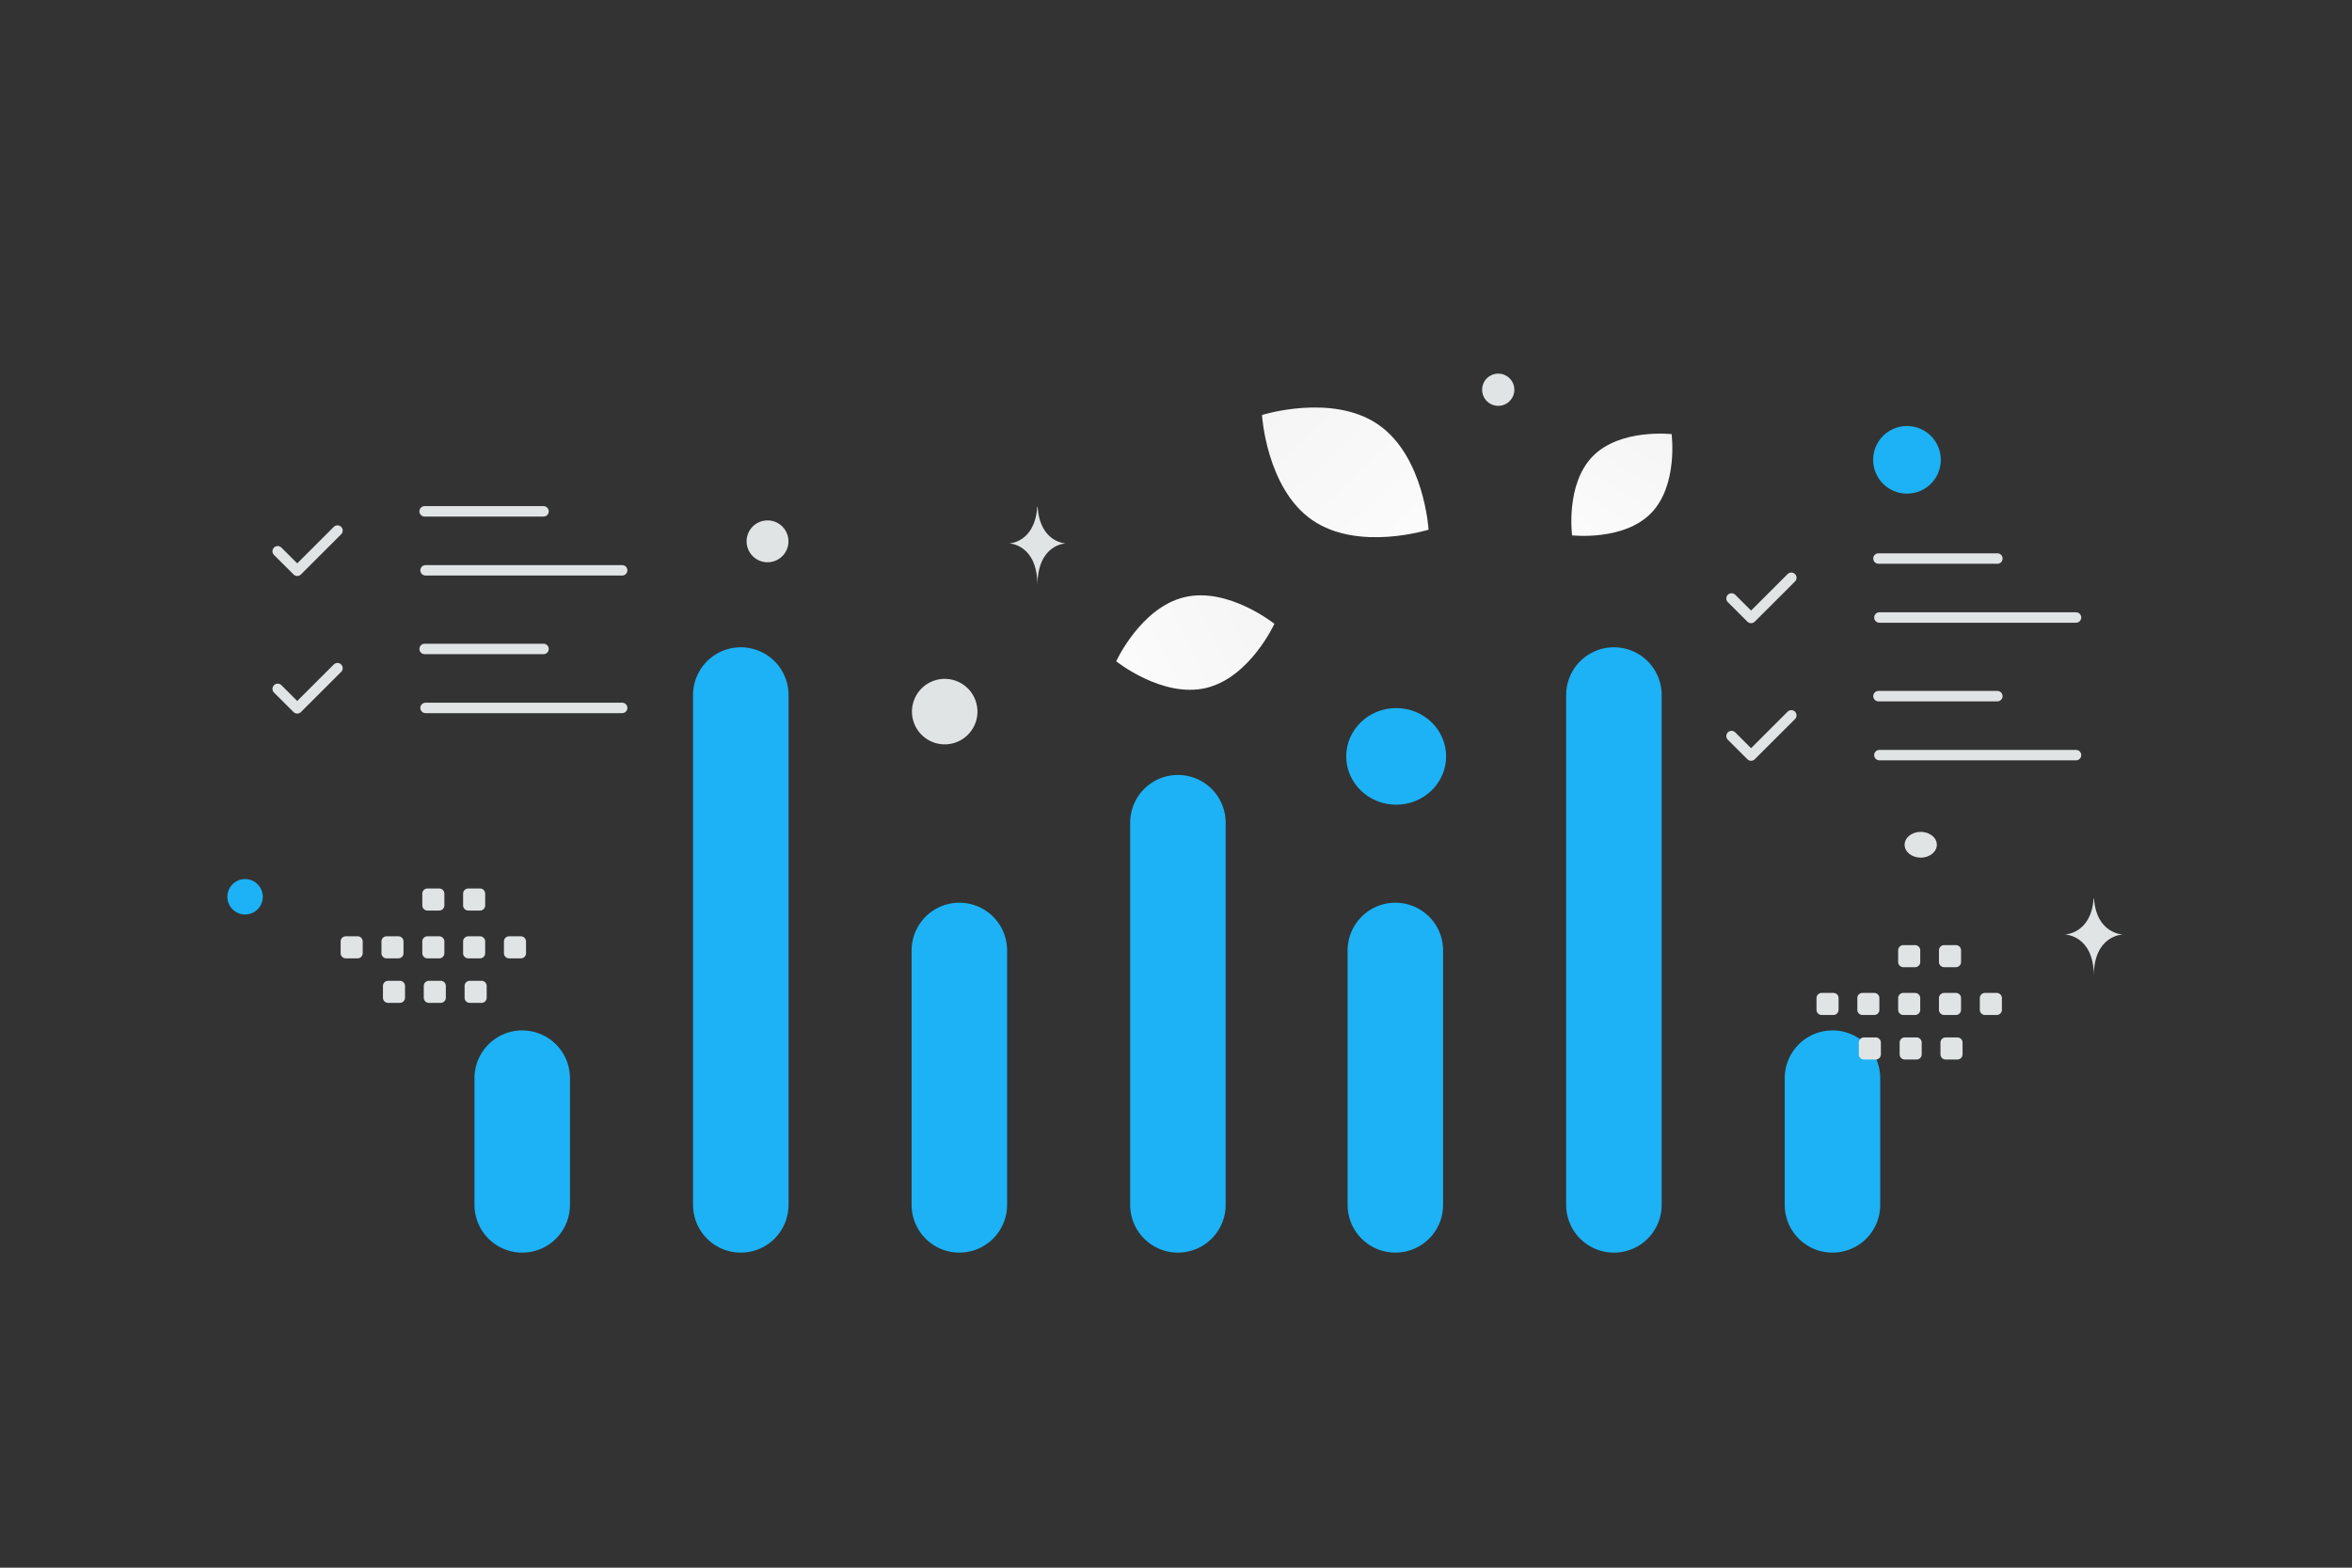 <svg width="900" height="600" viewBox="0 0 900 600" fill="none" xmlns="http://www.w3.org/2000/svg"><rect x="0" y="0" width="900" height="600" fill="#333333" stroke="none"/><path fill="transparent" d="M0 0h900v600H0z"/><path d="M367.097 363.764v97.378M283.464 266v195.147m-83.633-48.508v48.508m250.9-146.279v146.276m83.205-97.38v97.378M617.569 266v195.147m83.634-48.508v48.508" stroke="#1CB2F5" stroke-width="36.547" stroke-linecap="round" stroke-linejoin="round"/><path fill-rule="evenodd" clip-rule="evenodd" d="M132.316 358.351h4.505c1.089 0 1.966.886 1.966 1.966v4.505c0 1.09-.886 1.967-1.966 1.967h-4.505a1.975 1.975 0 0 1-1.967-1.967v-4.505a1.962 1.962 0 0 1 1.967-1.966zm15.618 0h4.505c1.08 0 1.966.886 1.966 1.966v4.505c0 1.09-.886 1.967-1.966 1.967h-4.505a1.974 1.974 0 0 1-1.966-1.967v-4.505c0-1.08.886-1.966 1.966-1.966zm15.629 0h4.505c1.08 0 1.967.886 1.967 1.966v4.505c0 1.09-.887 1.967-1.967 1.967h-4.505a1.974 1.974 0 0 1-1.966-1.967v-4.505a1.962 1.962 0 0 1 1.966-1.966zm15.619 0h4.505c1.08 0 1.967.886 1.967 1.966v4.505c0 1.09-.887 1.967-1.967 1.967h-4.505a1.976 1.976 0 0 1-1.975-1.967v-4.505a1.987 1.987 0 0 1 1.975-1.966zm15.62 0h4.505c1.09 0 1.976.886 1.976 1.966v4.505a1.97 1.97 0 0 1-1.976 1.966h-4.505a1.973 1.973 0 0 1-1.966-1.966v-4.505c0-1.08.886-1.966 1.966-1.966zm-46.295 17.032h4.505c1.08 0 1.966.886 1.966 1.966v4.514c0 1.08-.886 1.967-1.966 1.967h-4.505a1.969 1.969 0 0 1-1.966-1.967v-4.505a1.963 1.963 0 0 1 1.966-1.975zm15.619 0h4.505c1.08 0 1.966.886 1.966 1.966v4.514c0 1.08-.886 1.967-1.966 1.967h-4.505a1.975 1.975 0 0 1-1.967-1.967v-4.505a1.964 1.964 0 0 1 1.967-1.975zm15.62 0h4.505c1.089 0 1.976.886 1.976 1.966v4.514c0 1.08-.887 1.967-1.976 1.967h-4.505a1.974 1.974 0 0 1-1.966-1.967v-4.505c0-1.089.886-1.975 1.966-1.975zm-16.183-35.329h4.505c1.08 0 1.967.886 1.967 1.966v4.505c0 1.09-.887 1.967-1.967 1.967h-4.505a1.974 1.974 0 0 1-1.966-1.967v-4.505a1.962 1.962 0 0 1 1.966-1.966zm15.619 0h4.505c1.08 0 1.967.886 1.967 1.966v4.505c0 1.09-.887 1.967-1.967 1.967h-4.505a1.976 1.976 0 0 1-1.975-1.967v-4.505a1.987 1.987 0 0 1 1.975-1.966zm517.879 39.972h4.504c1.09 0 1.967.886 1.967 1.966v4.505a1.968 1.968 0 0 1-1.967 1.966h-4.504a1.974 1.974 0 0 1-1.967-1.966v-4.505a1.962 1.962 0 0 1 1.967-1.966zm15.618 0h4.505c1.08 0 1.966.886 1.966 1.966v4.505a1.968 1.968 0 0 1-1.966 1.966h-4.505a1.973 1.973 0 0 1-1.966-1.966v-4.505c0-1.08.886-1.966 1.966-1.966zm15.629 0h4.505c1.08 0 1.967.886 1.967 1.966v4.505a1.969 1.969 0 0 1-1.967 1.966h-4.505a1.973 1.973 0 0 1-1.966-1.966v-4.505a1.962 1.962 0 0 1 1.966-1.966zm15.619 0h4.505c1.08 0 1.966.886 1.966 1.966v4.505a1.968 1.968 0 0 1-1.966 1.966h-4.505a1.975 1.975 0 0 1-1.975-1.966v-4.505a1.987 1.987 0 0 1 1.975-1.966zm15.62 0h4.505c1.089 0 1.976.886 1.976 1.966v4.505a1.97 1.97 0 0 1-1.976 1.966h-4.505a1.973 1.973 0 0 1-1.966-1.966v-4.505c0-1.08.886-1.966 1.966-1.966zm-46.295 17.032h4.505c1.08 0 1.966.886 1.966 1.966v4.514c0 1.08-.886 1.966-1.966 1.966h-4.505a1.968 1.968 0 0 1-1.967-1.966v-4.505a1.964 1.964 0 0 1 1.967-1.975zm15.619 0h4.505c1.08 0 1.966.886 1.966 1.966v4.514c0 1.08-.886 1.966-1.966 1.966h-4.505a1.974 1.974 0 0 1-1.967-1.966v-4.505a1.964 1.964 0 0 1 1.967-1.975zm15.62 0h4.505c1.089 0 1.975.886 1.975 1.966v4.514c0 1.08-.886 1.966-1.975 1.966h-4.505a1.973 1.973 0 0 1-1.966-1.966v-4.505c0-1.089.886-1.975 1.966-1.975zm-16.183-35.329h4.505c1.08 0 1.967.886 1.967 1.966v4.505c0 1.09-.887 1.967-1.967 1.967h-4.505a1.974 1.974 0 0 1-1.966-1.967v-4.505a1.962 1.962 0 0 1 1.966-1.966zm15.619 0h4.505c1.08 0 1.966.886 1.966 1.966v4.505c0 1.09-.886 1.967-1.966 1.967h-4.505a1.976 1.976 0 0 1-1.975-1.967v-4.505a1.987 1.987 0 0 1 1.975-1.966z" fill="#E1E4E5"/><path d="m129.137 203.065-15.394 15.378-7.478-7.456m56.224-15.281h45.494m-45.14 22.57h75.235m-108.941 37.453-15.394 15.378-7.478-7.455m56.224-15.281h45.494m-45.14 22.57h75.235m447.374-49.814-15.393 15.378-7.478-7.456m56.223-15.281h45.495m-45.141 22.57h75.235m-108.941 37.454-15.393 15.377-7.478-7.455m56.223-15.281h45.495m-45.141 22.57h75.235" stroke="#E1E4E5" stroke-width="4" stroke-linecap="round" stroke-linejoin="round"/><path d="M461.507 263.305c-16.716 3.96-34.395-10.216-34.395-10.216s9.435-20.589 26.156-24.537c16.716-3.96 34.39 10.204 34.39 10.204s-9.435 20.589-26.151 24.549z" fill="url(#a)"/><path d="M502.168 199.075c17.598 12.121 44.483 3.648 44.483 3.648s-1.664-28.123-19.274-40.232c-17.598-12.122-44.472-3.66-44.472-3.66s1.665 28.123 19.263 40.244z" fill="url(#b)"/><path d="M631.735 196.458c-10.511 10.698-30.168 8.443-30.168 8.443s-2.601-19.603 7.92-30.295c10.512-10.699 30.159-8.449 30.159-8.449s2.601 19.602-7.911 30.301z" fill="url(#c)"/><circle cx="540.361" cy="422.538" r="9.031" transform="rotate(-180 540.361 422.538)" fill="#1CB2F5"/><ellipse cx="534.252" cy="289.493" rx="19.11" ry="18.493" transform="rotate(-180 534.252 289.493)" fill="#1CB2F5"/><circle r="6.781" transform="matrix(-1 0 0 1 93.78 343.223)" fill="#1CB2F5"/><circle r="12.945" transform="matrix(-1 0 0 1 729.714 175.99)" fill="#1CB2F5"/><circle r="6.164" transform="matrix(-1 0 0 1 573.306 149.164)" fill="#E1E4E5"/><circle r="8.014" transform="matrix(-1 0 0 1 293.698 207.183)" fill="#E1E4E5"/><ellipse rx="6.164" ry="4.932" transform="matrix(-1 0 0 1 734.974 323.311)" fill="#E1E4E5"/><circle r="12.537" transform="scale(1 -1) rotate(-75 3.279 -371.732)" fill="#E1E4E5"/><path d="M801.122 343.917h.161c.955 13.53 11.018 13.739 11.018 13.739s-11.096.216-11.096 15.85c0-15.634-11.096-15.85-11.096-15.85s10.058-.209 11.013-13.739zM396.898 194h.158c.933 13.766 10.76 13.977 10.76 13.977s-10.837.221-10.837 16.127c0-15.906-10.837-16.127-10.837-16.127s9.824-.211 10.756-13.977z" fill="#E1E4E5"/><defs><linearGradient id="a" x1="398.56" y1="273.151" x2="544.89" y2="204.02" gradientUnits="userSpaceOnUse"><stop stop-color="#fff"/><stop offset="1" stop-color="#EEE"/></linearGradient><linearGradient id="b" x1="570.72" y1="238.847" x2="432.192" y2="92.773" gradientUnits="userSpaceOnUse"><stop stop-color="#fff"/><stop offset="1" stop-color="#EEE"/></linearGradient><linearGradient id="c" x1="589.795" y1="233.002" x2="665.789" y2="113.875" gradientUnits="userSpaceOnUse"><stop stop-color="#fff"/><stop offset="1" stop-color="#EEE"/></linearGradient></defs></svg>